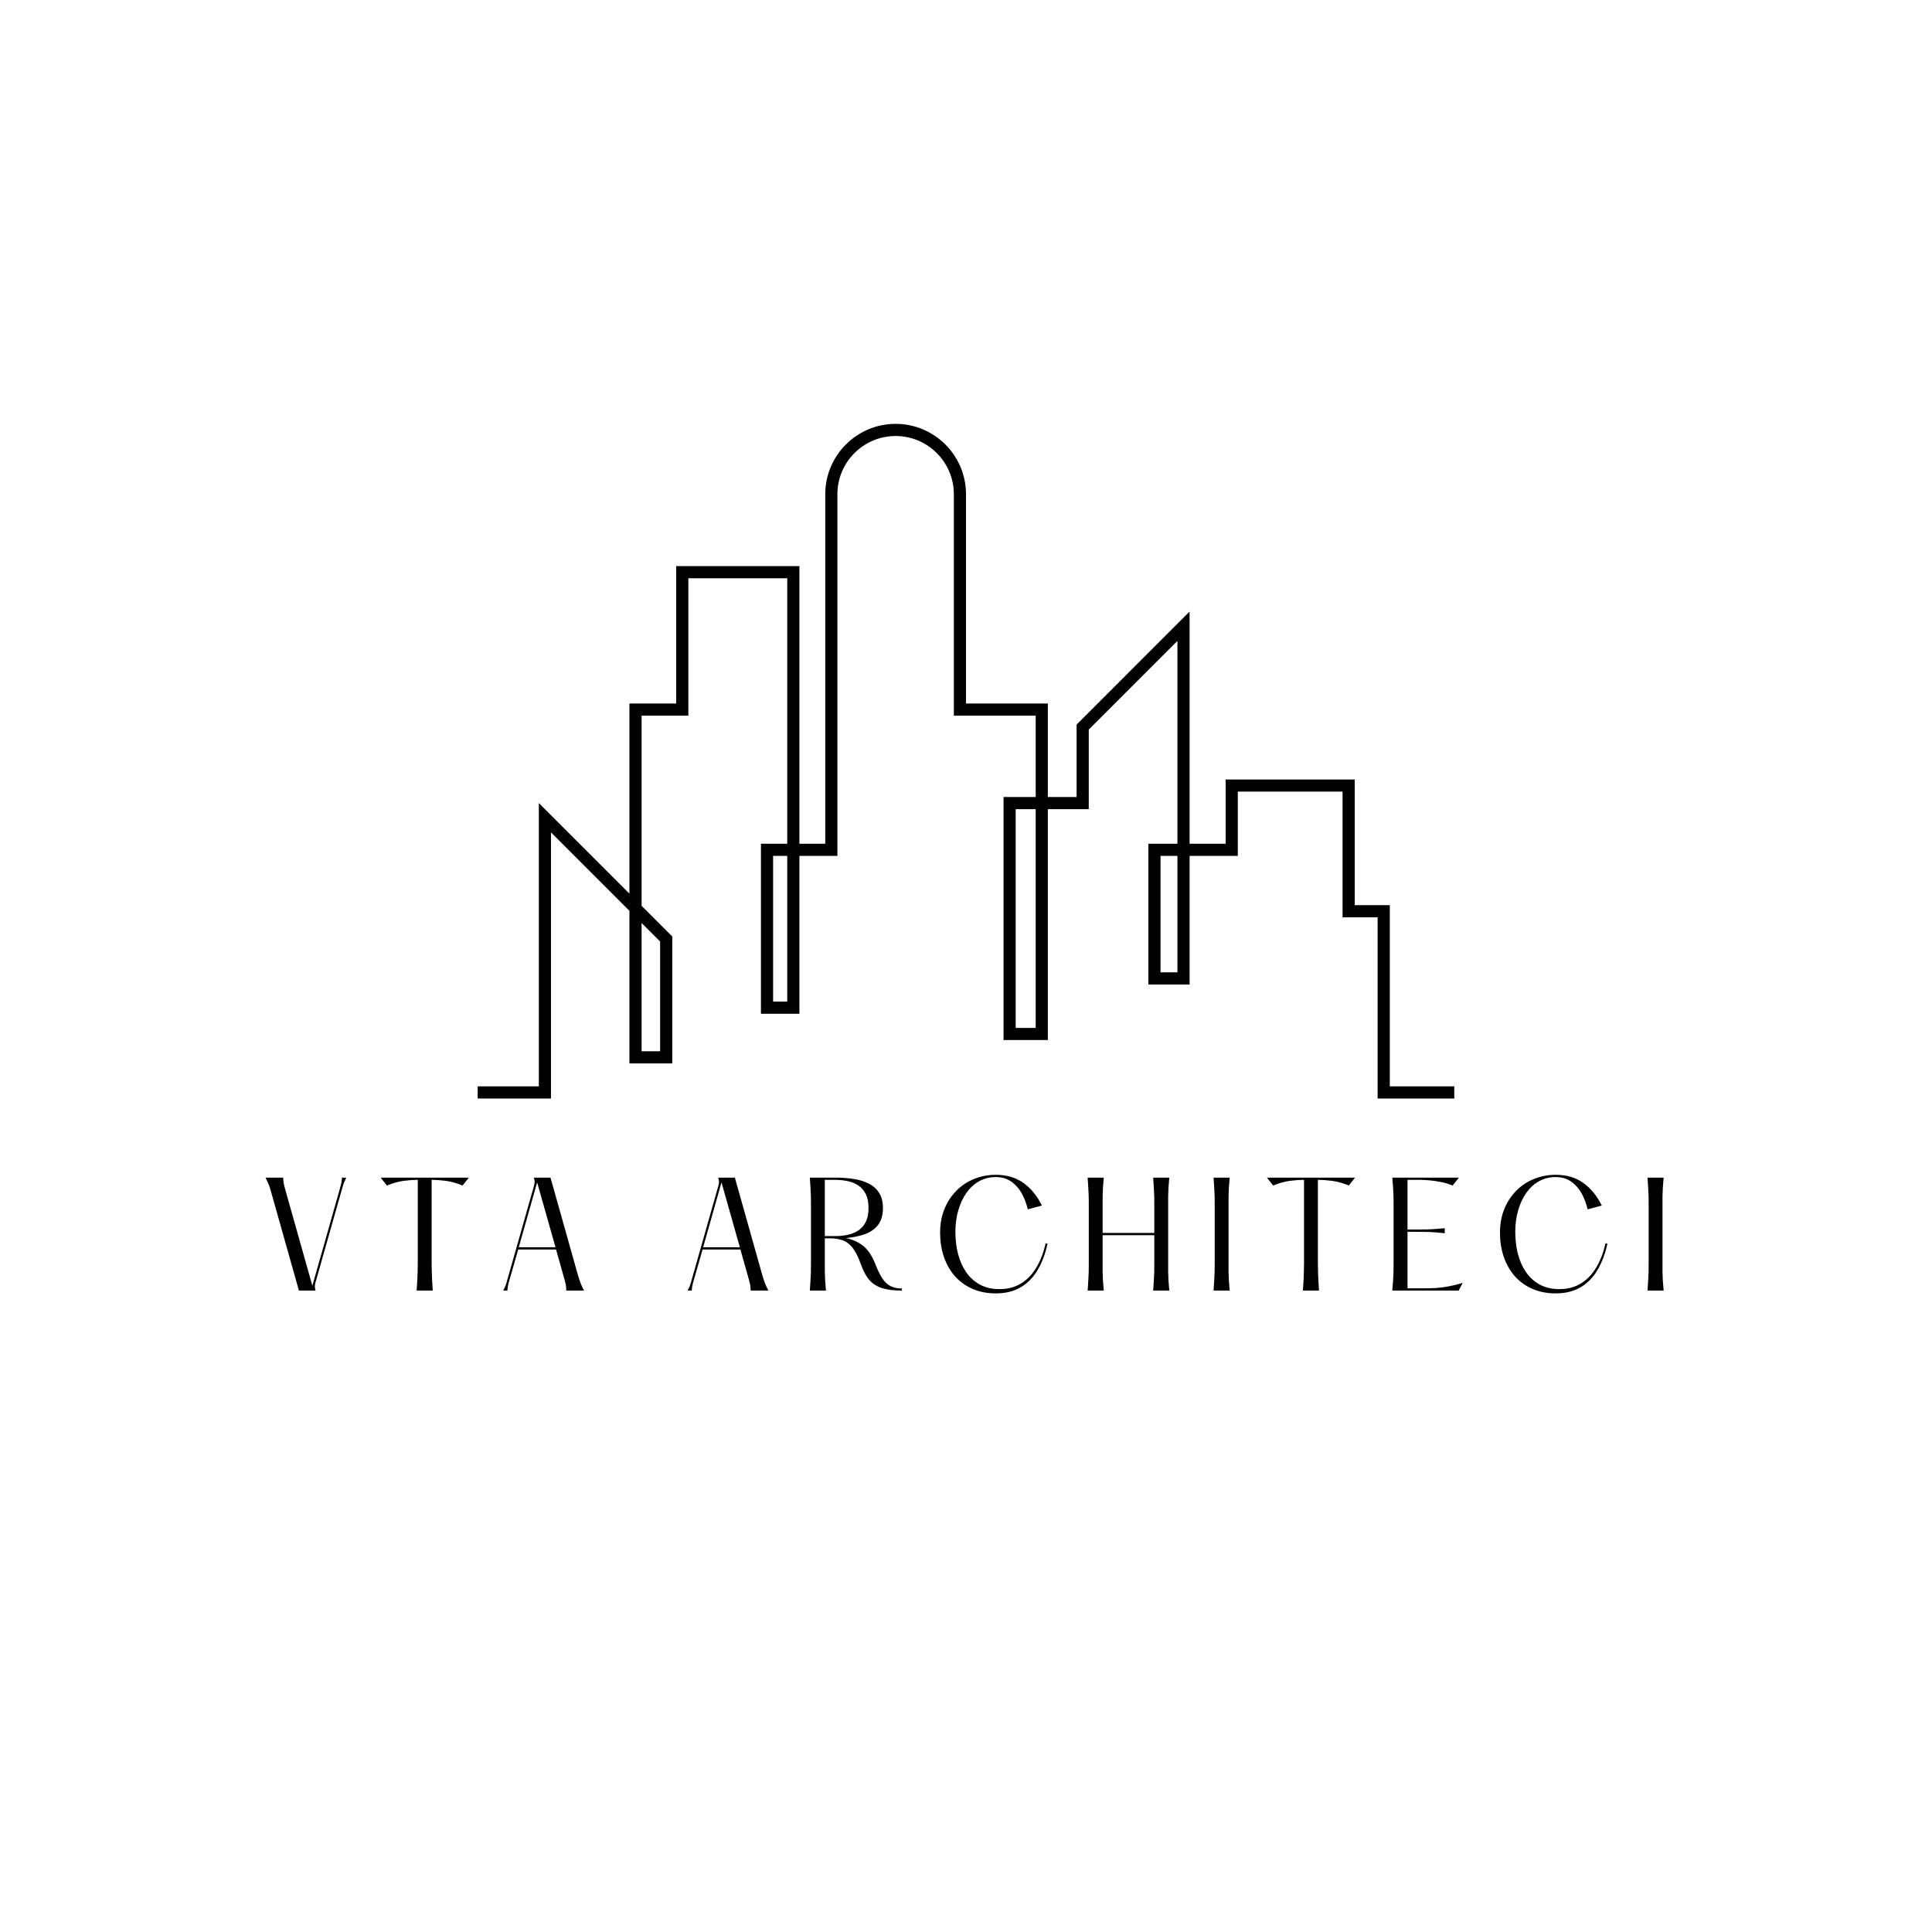 <svg xmlns="http://www.w3.org/2000/svg" xmlns:xlink="http://www.w3.org/1999/xlink" width="500" zoomAndPan="magnify" viewBox="0 0 375 375" height="500" preserveAspectRatio="xMidYMid meet" version="1.0"><defs><g/><clipPath id="5c5d48692f"><path d="M 92.609 82.273 L 282.359 82.273 L 282.359 213.523 L 92.609 213.523 Z M 92.609 82.273 " clip-rule="nonzero"/></clipPath></defs><g clip-path="url(#5c5d48692f)"><path fill="#000000" d="M 225.258 188.734 L 228.539 188.734 L 228.539 166.133 L 225.258 166.133 Z M 150.059 194.41 L 152.805 194.41 L 152.805 166.133 L 150.059 166.133 Z M 197.145 199.516 L 201.027 199.516 L 201.027 157.059 L 197.145 157.059 Z M 124.531 204.051 L 128.129 204.051 L 128.129 182.746 L 124.531 179.148 Z M 282.273 213.219 L 267.398 213.219 L 267.398 178.047 L 260.59 178.047 L 260.59 153.652 L 240.258 153.652 L 240.258 166.133 L 230.898 166.133 L 230.898 191.094 L 222.898 191.094 L 222.898 163.773 L 228.539 163.773 L 228.539 124.406 L 211.324 141.617 L 211.324 157.059 L 203.383 157.059 L 203.383 201.875 L 194.785 201.875 L 194.785 154.699 L 201.027 154.699 L 201.027 138.906 L 185.141 138.906 L 185.141 95.93 C 185.141 89.699 180.07 84.629 173.84 84.629 C 167.609 84.629 162.539 89.699 162.539 95.93 L 162.539 166.133 L 155.164 166.133 L 155.164 196.77 L 147.699 196.77 L 147.699 163.773 L 152.805 163.773 L 152.805 112.242 L 133.609 112.242 L 133.609 138.906 L 124.531 138.906 L 124.531 175.812 L 130.488 181.77 L 130.488 206.41 L 122.172 206.41 L 122.172 176.789 L 106.945 161.562 L 106.945 213.219 L 92.719 213.219 L 92.719 210.859 L 104.586 210.859 L 104.586 155.867 L 122.172 173.453 L 122.172 136.547 L 131.246 136.547 L 131.246 109.883 L 155.164 109.883 L 155.164 163.773 L 160.18 163.773 L 160.18 95.93 C 160.18 88.398 166.309 82.27 173.84 82.27 C 181.371 82.27 187.5 88.398 187.5 95.93 L 187.5 136.547 L 203.383 136.547 L 203.383 154.699 L 208.969 154.699 L 208.969 140.641 L 230.898 118.707 L 230.898 163.773 L 237.898 163.773 L 237.898 151.297 L 262.949 151.297 L 262.949 175.688 L 269.758 175.688 L 269.758 210.859 L 282.273 210.859 L 282.273 213.219 " fill-opacity="1" fill-rule="nonzero"/></g><g fill="#000000" fill-opacity="1"><g transform="translate(50.162, 250.498)"><g><path d="M 1.375 -21.922 L 4.797 -21.922 C 4.828 -21.305 4.891 -20.812 4.984 -20.438 C 5.078 -20.062 5.207 -19.582 5.375 -19 L 10.469 -0.938 L 15.625 -19.125 C 15.77 -19.656 15.895 -20.109 16 -20.484 C 16.113 -20.859 16.188 -21.336 16.219 -21.922 L 17.047 -21.922 C 16.754 -21.316 16.551 -20.832 16.438 -20.469 C 16.332 -20.102 16.207 -19.664 16.062 -19.156 L 11.047 -1.484 C 10.973 -1.191 10.941 -0.945 10.953 -0.75 C 10.961 -0.562 11.008 -0.312 11.094 0 L 7.859 0 L 2.5 -19 C 2.332 -19.633 2.172 -20.145 2.016 -20.531 C 1.859 -20.926 1.645 -21.391 1.375 -21.922 Z M 1.375 -21.922 "/></g></g></g><g fill="#000000" fill-opacity="1"><g transform="translate(73.342, 250.498)"><g><path d="M 17.656 -21.922 L 16.438 -20.391 C 15.27 -20.867 14.18 -21.172 13.172 -21.297 C 12.172 -21.422 11.367 -21.484 10.766 -21.484 L 10.438 -21.484 L 10.438 -5.406 C 10.438 -4.738 10.445 -4.141 10.469 -3.609 C 10.488 -3.086 10.508 -2.547 10.531 -1.984 C 10.562 -1.43 10.602 -0.77 10.656 0 L 7.531 0 C 7.594 -0.77 7.633 -1.43 7.656 -1.984 C 7.688 -2.547 7.707 -3.086 7.719 -3.609 C 7.738 -4.141 7.75 -4.738 7.75 -5.406 L 7.75 -21.484 L 7.422 -21.484 C 6.816 -21.484 6.016 -21.422 5.016 -21.297 C 4.023 -21.172 2.938 -20.867 1.75 -20.391 L 0.547 -21.922 Z M 17.656 -21.922 "/></g></g></g><g fill="#000000" fill-opacity="1"><g transform="translate(96.304, 250.498)"><g><path d="M 15.891 -2.938 C 16.078 -2.312 16.25 -1.797 16.406 -1.391 C 16.562 -0.992 16.773 -0.531 17.047 0 L 13.625 0 C 13.602 -0.625 13.539 -1.125 13.438 -1.5 C 13.344 -1.875 13.211 -2.352 13.047 -2.938 L 11.625 -7.969 L 4.281 -7.969 L 2.797 -2.797 C 2.648 -2.285 2.52 -1.836 2.406 -1.453 C 2.301 -1.066 2.223 -0.582 2.172 0 L 1.375 0 C 1.688 -0.602 1.891 -1.086 1.984 -1.453 C 2.086 -1.816 2.211 -2.254 2.359 -2.766 L 7.375 -20.438 C 7.445 -20.738 7.477 -20.988 7.469 -21.188 C 7.457 -21.383 7.406 -21.629 7.312 -21.922 L 10.547 -21.922 Z M 4.391 -8.406 L 11.516 -8.406 L 7.953 -21 Z M 4.391 -8.406 "/></g></g></g><g fill="#000000" fill-opacity="1"><g transform="translate(119.484, 250.498)"><g/></g></g><g fill="#000000" fill-opacity="1"><g transform="translate(132.089, 250.498)"><g><path d="M 15.891 -2.938 C 16.078 -2.312 16.25 -1.797 16.406 -1.391 C 16.562 -0.992 16.773 -0.531 17.047 0 L 13.625 0 C 13.602 -0.625 13.539 -1.125 13.438 -1.5 C 13.344 -1.875 13.211 -2.352 13.047 -2.938 L 11.625 -7.969 L 4.281 -7.969 L 2.797 -2.797 C 2.648 -2.285 2.52 -1.836 2.406 -1.453 C 2.301 -1.066 2.223 -0.582 2.172 0 L 1.375 0 C 1.688 -0.602 1.891 -1.086 1.984 -1.453 C 2.086 -1.816 2.211 -2.254 2.359 -2.766 L 7.375 -20.438 C 7.445 -20.738 7.477 -20.988 7.469 -21.188 C 7.457 -21.383 7.406 -21.629 7.312 -21.922 L 10.547 -21.922 Z M 4.391 -8.406 L 11.516 -8.406 L 7.953 -21 Z M 4.391 -8.406 "/></g></g></g><g fill="#000000" fill-opacity="1"><g transform="translate(155.269, 250.498)"><g><path d="M 14.609 -5.203 C 15.078 -3.984 15.547 -3.023 16.016 -2.328 C 16.484 -1.629 17.02 -1.133 17.625 -0.844 C 18.227 -0.551 18.945 -0.406 19.781 -0.406 L 19.781 0 C 18.289 0 17.035 -0.148 16.016 -0.453 C 15.004 -0.754 14.172 -1.27 13.516 -2 C 12.867 -2.727 12.316 -3.734 11.859 -5.016 C 11.348 -6.461 10.805 -7.551 10.234 -8.281 C 9.66 -9.008 9.016 -9.5 8.297 -9.75 C 7.586 -10.008 6.758 -10.141 5.812 -10.141 L 4.828 -10.141 L 4.828 -5.406 C 4.828 -4.738 4.828 -4.141 4.828 -3.609 C 4.836 -3.086 4.859 -2.547 4.891 -1.984 C 4.93 -1.43 4.984 -0.77 5.047 0 L 1.922 0 C 1.973 -0.77 2.016 -1.43 2.047 -1.984 C 2.086 -2.547 2.113 -3.086 2.125 -3.609 C 2.133 -4.141 2.141 -4.738 2.141 -5.406 L 2.141 -16.531 C 2.141 -17.207 2.133 -17.805 2.125 -18.328 C 2.113 -18.848 2.086 -19.383 2.047 -19.938 C 2.016 -20.5 1.973 -21.16 1.922 -21.922 L 6.984 -21.922 C 8.211 -21.922 9.375 -21.832 10.469 -21.656 C 11.562 -21.488 12.531 -21.188 13.375 -20.75 C 14.227 -20.32 14.895 -19.723 15.375 -18.953 C 15.863 -18.191 16.109 -17.219 16.109 -16.031 C 16.109 -14.645 15.789 -13.547 15.156 -12.734 C 14.52 -11.922 13.656 -11.32 12.562 -10.938 C 11.477 -10.551 10.258 -10.301 8.906 -10.188 C 10.094 -9.969 11.176 -9.492 12.156 -8.766 C 13.133 -8.035 13.953 -6.848 14.609 -5.203 Z M 4.828 -10.578 L 6.969 -10.578 C 7.77 -10.578 8.547 -10.66 9.297 -10.828 C 10.055 -10.992 10.738 -11.273 11.344 -11.672 C 11.945 -12.078 12.426 -12.629 12.781 -13.328 C 13.133 -14.035 13.312 -14.938 13.312 -16.031 C 13.312 -17.125 13.133 -18.02 12.781 -18.719 C 12.426 -19.426 11.945 -19.984 11.344 -20.391 C 10.738 -20.797 10.055 -21.078 9.297 -21.234 C 8.547 -21.398 7.77 -21.484 6.969 -21.484 L 4.828 -21.484 Z M 4.828 -10.578 "/></g></g></g><g fill="#000000" fill-opacity="1"><g transform="translate(180.833, 250.498)"><g><path d="M 22.109 -9.125 L 22.5 -9.125 C 22.082 -7.188 21.445 -5.488 20.594 -4.031 C 19.75 -2.582 18.656 -1.457 17.312 -0.656 C 15.969 0.145 14.352 0.547 12.469 0.547 C 10.77 0.547 9.25 0.25 7.906 -0.344 C 6.562 -0.938 5.422 -1.766 4.484 -2.828 C 3.555 -3.898 2.848 -5.156 2.359 -6.594 C 1.879 -8.031 1.641 -9.578 1.641 -11.234 C 1.641 -12.898 1.914 -14.422 2.469 -15.797 C 3.031 -17.18 3.801 -18.367 4.781 -19.359 C 5.758 -20.359 6.906 -21.125 8.219 -21.656 C 9.531 -22.195 10.938 -22.469 12.438 -22.469 C 14.562 -22.469 16.352 -21.941 17.812 -20.891 C 19.27 -19.848 20.469 -18.383 21.406 -16.5 L 18.656 -15.766 C 18.383 -16.93 17.984 -17.984 17.453 -18.922 C 16.922 -19.859 16.242 -20.609 15.422 -21.172 C 14.609 -21.742 13.613 -22.031 12.438 -22.031 C 11.238 -22.031 10.156 -21.754 9.188 -21.203 C 8.227 -20.66 7.406 -19.898 6.719 -18.922 C 6.039 -17.941 5.52 -16.805 5.156 -15.516 C 4.789 -14.234 4.609 -12.863 4.609 -11.406 C 4.609 -9.906 4.773 -8.488 5.109 -7.156 C 5.453 -5.82 5.973 -4.641 6.672 -3.609 C 7.379 -2.578 8.27 -1.766 9.344 -1.172 C 10.426 -0.578 11.695 -0.281 13.156 -0.281 C 14.758 -0.281 16.156 -0.645 17.344 -1.375 C 18.531 -2.102 19.52 -3.129 20.312 -4.453 C 21.113 -5.773 21.711 -7.332 22.109 -9.125 Z M 22.109 -9.125 "/></g></g></g><g fill="#000000" fill-opacity="1"><g transform="translate(209.192, 250.498)"><g><path d="M 17.547 -16.531 L 17.547 -5.406 C 17.547 -4.738 17.547 -4.141 17.547 -3.609 C 17.555 -3.086 17.578 -2.547 17.609 -1.984 C 17.648 -1.43 17.703 -0.77 17.766 0 L 14.641 0 C 14.691 -0.77 14.734 -1.43 14.766 -1.984 C 14.805 -2.547 14.832 -3.086 14.844 -3.609 C 14.852 -4.141 14.859 -4.738 14.859 -5.406 L 14.859 -10.75 L 4.828 -10.75 L 4.828 -5.406 C 4.828 -4.738 4.828 -4.141 4.828 -3.609 C 4.836 -3.086 4.859 -2.547 4.891 -1.984 C 4.93 -1.43 4.984 -0.77 5.047 0 L 1.922 0 C 1.973 -0.77 2.016 -1.43 2.047 -1.984 C 2.086 -2.547 2.113 -3.086 2.125 -3.609 C 2.133 -4.141 2.141 -4.738 2.141 -5.406 L 2.141 -16.531 C 2.141 -17.207 2.133 -17.805 2.125 -18.328 C 2.113 -18.848 2.086 -19.383 2.047 -19.938 C 2.016 -20.5 1.973 -21.16 1.922 -21.922 L 5.047 -21.922 C 4.984 -21.16 4.93 -20.5 4.891 -19.938 C 4.859 -19.383 4.836 -18.848 4.828 -18.328 C 4.828 -17.805 4.828 -17.207 4.828 -16.531 L 4.828 -11.188 L 14.859 -11.188 L 14.859 -16.531 C 14.859 -17.207 14.852 -17.805 14.844 -18.328 C 14.832 -18.848 14.805 -19.383 14.766 -19.938 C 14.734 -20.5 14.691 -21.16 14.641 -21.922 L 17.766 -21.922 C 17.703 -21.16 17.648 -20.5 17.609 -19.938 C 17.578 -19.383 17.555 -18.848 17.547 -18.328 C 17.547 -17.805 17.547 -17.207 17.547 -16.531 Z M 17.547 -16.531 "/></g></g></g><g fill="#000000" fill-opacity="1"><g transform="translate(233.633, 250.498)"><g><path d="M 1.922 -21.922 L 5.047 -21.922 C 4.984 -21.16 4.93 -20.5 4.891 -19.938 C 4.859 -19.383 4.836 -18.848 4.828 -18.328 C 4.828 -17.805 4.828 -17.207 4.828 -16.531 L 4.828 -5.406 C 4.828 -4.738 4.828 -4.141 4.828 -3.609 C 4.836 -3.086 4.859 -2.547 4.891 -1.984 C 4.93 -1.43 4.984 -0.77 5.047 0 L 1.922 0 C 1.973 -0.77 2.016 -1.43 2.047 -1.984 C 2.086 -2.547 2.113 -3.086 2.125 -3.609 C 2.133 -4.141 2.141 -4.738 2.141 -5.406 L 2.141 -16.531 C 2.141 -17.207 2.133 -17.805 2.125 -18.328 C 2.113 -18.848 2.086 -19.383 2.047 -19.938 C 2.016 -20.5 1.973 -21.16 1.922 -21.922 Z M 1.922 -21.922 "/></g></g></g><g fill="#000000" fill-opacity="1"><g transform="translate(245.361, 250.498)"><g><path d="M 17.656 -21.922 L 16.438 -20.391 C 15.27 -20.867 14.18 -21.172 13.172 -21.297 C 12.172 -21.422 11.367 -21.484 10.766 -21.484 L 10.438 -21.484 L 10.438 -5.406 C 10.438 -4.738 10.445 -4.141 10.469 -3.609 C 10.488 -3.086 10.508 -2.547 10.531 -1.984 C 10.562 -1.43 10.602 -0.77 10.656 0 L 7.531 0 C 7.594 -0.77 7.633 -1.43 7.656 -1.984 C 7.688 -2.547 7.707 -3.086 7.719 -3.609 C 7.738 -4.141 7.75 -4.738 7.75 -5.406 L 7.75 -21.484 L 7.422 -21.484 C 6.816 -21.484 6.016 -21.422 5.016 -21.297 C 4.023 -21.172 2.938 -20.867 1.75 -20.391 L 0.547 -21.922 Z M 17.656 -21.922 "/></g></g></g><g fill="#000000" fill-opacity="1"><g transform="translate(268.322, 250.498)"><g><path d="M 1.922 -21.922 L 14.859 -21.922 L 13.625 -20.391 C 12.852 -20.703 12.062 -20.938 11.25 -21.094 C 10.438 -21.25 9.691 -21.352 9.016 -21.406 C 8.336 -21.457 7.789 -21.484 7.375 -21.484 L 4.875 -21.484 L 4.875 -11.844 L 6.625 -11.844 C 7.363 -11.844 8.141 -11.852 8.953 -11.875 C 9.773 -11.906 10.828 -11.984 12.109 -12.109 L 12.109 -11.125 C 10.828 -11.27 9.773 -11.352 8.953 -11.375 C 8.141 -11.395 7.363 -11.406 6.625 -11.406 L 4.875 -11.406 L 4.875 -0.438 L 7.953 -0.438 C 8.859 -0.438 9.695 -0.457 10.469 -0.5 C 11.238 -0.551 12.031 -0.656 12.844 -0.812 C 13.656 -0.969 14.57 -1.191 15.594 -1.484 L 14.797 0 L 1.922 0 C 1.992 -0.77 2.047 -1.43 2.078 -1.984 C 2.117 -2.547 2.145 -3.086 2.156 -3.609 C 2.164 -4.141 2.172 -4.738 2.172 -5.406 L 2.172 -16.531 C 2.172 -17.207 2.164 -17.805 2.156 -18.328 C 2.145 -18.848 2.117 -19.383 2.078 -19.938 C 2.047 -20.5 1.992 -21.16 1.922 -21.922 Z M 1.922 -21.922 "/></g></g></g><g fill="#000000" fill-opacity="1"><g transform="translate(289.503, 250.498)"><g><path d="M 22.109 -9.125 L 22.5 -9.125 C 22.082 -7.188 21.445 -5.488 20.594 -4.031 C 19.75 -2.582 18.656 -1.457 17.312 -0.656 C 15.969 0.145 14.352 0.547 12.469 0.547 C 10.77 0.547 9.25 0.25 7.906 -0.344 C 6.562 -0.938 5.422 -1.766 4.484 -2.828 C 3.555 -3.898 2.848 -5.156 2.359 -6.594 C 1.879 -8.031 1.641 -9.578 1.641 -11.234 C 1.641 -12.898 1.914 -14.422 2.469 -15.797 C 3.031 -17.18 3.801 -18.367 4.781 -19.359 C 5.758 -20.359 6.906 -21.125 8.219 -21.656 C 9.531 -22.195 10.938 -22.469 12.438 -22.469 C 14.562 -22.469 16.352 -21.941 17.812 -20.891 C 19.27 -19.848 20.469 -18.383 21.406 -16.5 L 18.656 -15.766 C 18.383 -16.93 17.984 -17.984 17.453 -18.922 C 16.922 -19.859 16.242 -20.609 15.422 -21.172 C 14.609 -21.742 13.613 -22.031 12.438 -22.031 C 11.238 -22.031 10.156 -21.754 9.188 -21.203 C 8.227 -20.66 7.406 -19.898 6.719 -18.922 C 6.039 -17.941 5.52 -16.805 5.156 -15.516 C 4.789 -14.234 4.609 -12.863 4.609 -11.406 C 4.609 -9.906 4.773 -8.488 5.109 -7.156 C 5.453 -5.82 5.973 -4.641 6.672 -3.609 C 7.379 -2.578 8.27 -1.766 9.344 -1.172 C 10.426 -0.578 11.695 -0.281 13.156 -0.281 C 14.758 -0.281 16.156 -0.645 17.344 -1.375 C 18.531 -2.102 19.52 -3.129 20.312 -4.453 C 21.113 -5.773 21.711 -7.332 22.109 -9.125 Z M 22.109 -9.125 "/></g></g></g><g fill="#000000" fill-opacity="1"><g transform="translate(317.862, 250.498)"><g><path d="M 1.922 -21.922 L 5.047 -21.922 C 4.984 -21.16 4.93 -20.5 4.891 -19.938 C 4.859 -19.383 4.836 -18.848 4.828 -18.328 C 4.828 -17.805 4.828 -17.207 4.828 -16.531 L 4.828 -5.406 C 4.828 -4.738 4.828 -4.141 4.828 -3.609 C 4.836 -3.086 4.859 -2.547 4.891 -1.984 C 4.93 -1.43 4.984 -0.77 5.047 0 L 1.922 0 C 1.973 -0.77 2.016 -1.43 2.047 -1.984 C 2.086 -2.547 2.113 -3.086 2.125 -3.609 C 2.133 -4.141 2.141 -4.738 2.141 -5.406 L 2.141 -16.531 C 2.141 -17.207 2.133 -17.805 2.125 -18.328 C 2.113 -18.848 2.086 -19.383 2.047 -19.938 C 2.016 -20.5 1.973 -21.16 1.922 -21.922 Z M 1.922 -21.922 "/></g></g></g></svg>